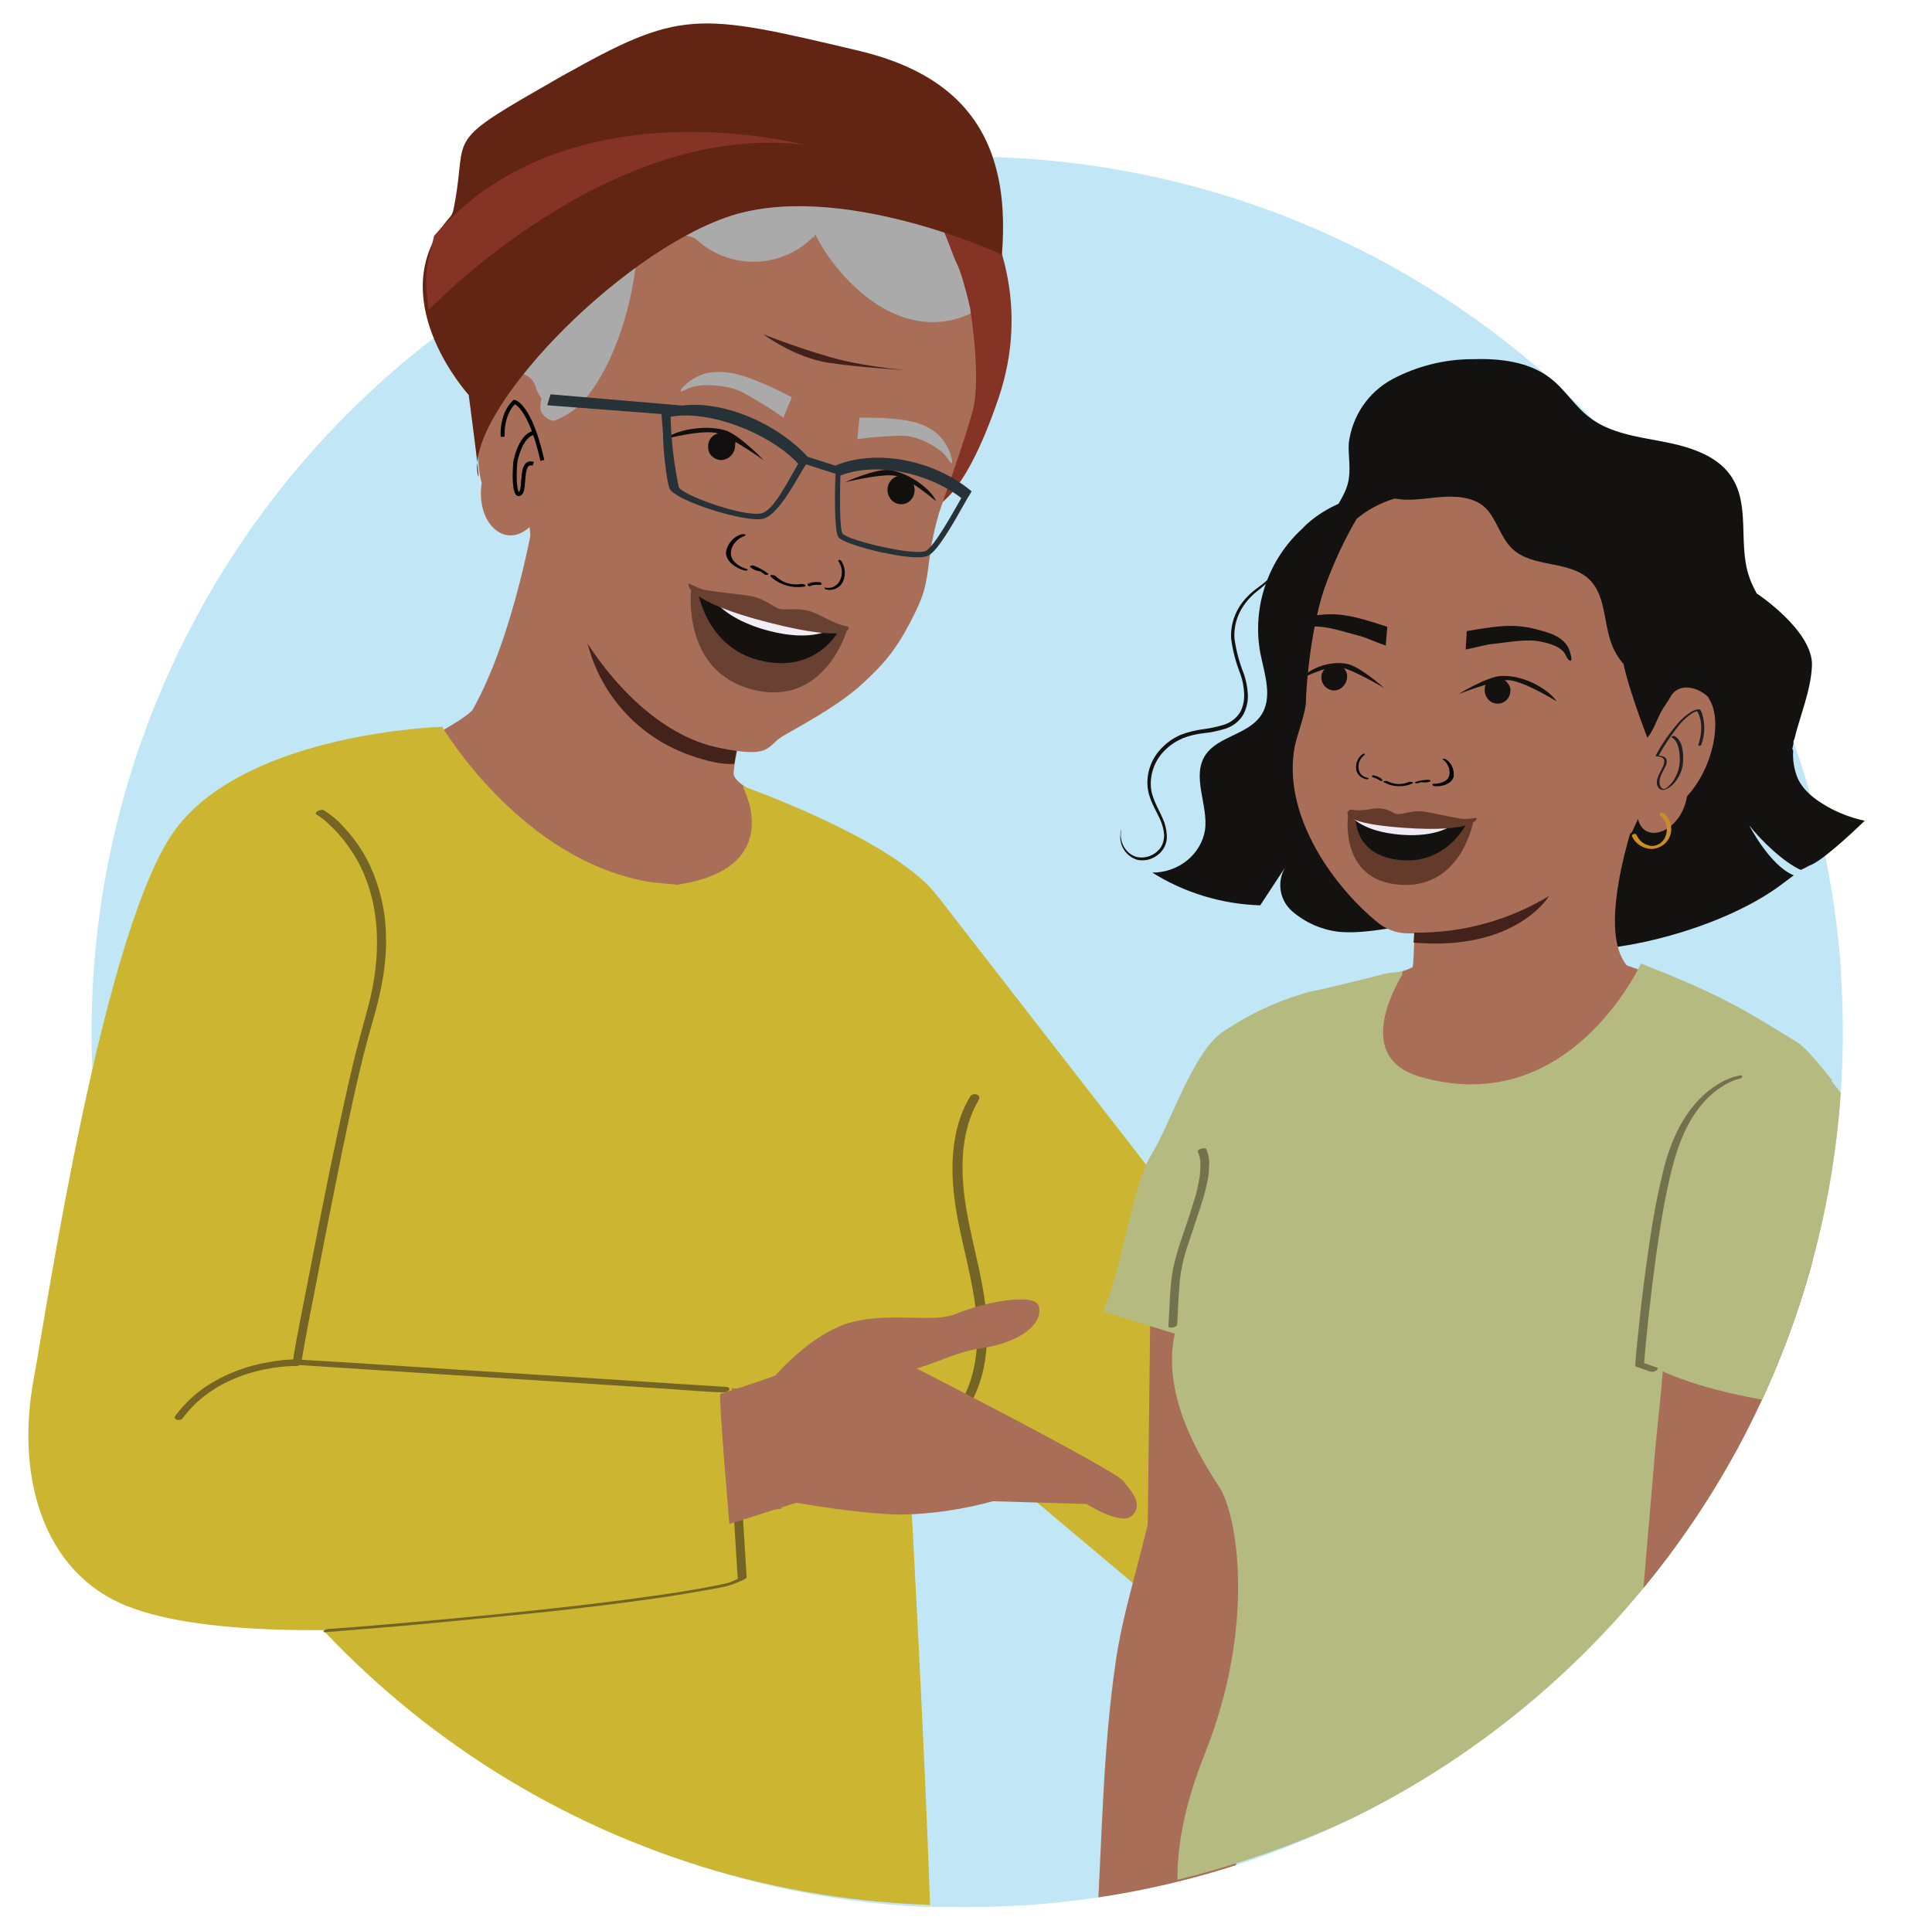 <?xml version="1.0" encoding="utf-8"?>
<!-- Generator: Adobe Illustrator 26.0.1, SVG Export Plug-In . SVG Version: 6.00 Build 0)  -->
<svg version="1.1" id="Layer_1" xmlns="http://www.w3.org/2000/svg" xmlns:xlink="http://www.w3.org/1999/xlink" x="0px" y="0px"
	 viewBox="0 0 637.3 635.8" style="enable-background:new 0 0 637.3 635.8;" xml:space="preserve">
<style type="text/css">
	.st0{clip-path:url(#SVGID_00000036962125523919183090000008796680195933977009_);}
	.st1{fill:#C1E7F6;}
	.st2{fill:#CCB631;}
	.st3{fill:#A86E57;}
	.st4{fill:#B5BB80;}
	.st5{fill:#AAAAAA;}
	.st6{fill:#843324;}
	.st7{fill:#42221A;}
	.st8{fill:#12100E;}
	.st9{fill:none;stroke:#000000;stroke-width:1.32;stroke-miterlimit:10;}
	.st10{fill:#263238;}
	.st11{fill:#622514;}
	.st12{fill:#684133;}
	.st13{fill:#14110F;}
	.st14{fill:#F0EDF6;}
	.st15{fill:#898B5A;}
	.st16{fill:#141211;}
	.st17{fill:#211E1F;}
	.st18{fill:#CB8C2A;}
	.st19{fill:#643B2A;}
	.st20{fill:#EFEBF5;}
	.st21{fill:#756525;}
	.st22{fill:#72724C;}
</style>
<g id="Layer_1_00000116928613948271621370000010897138076560552326_">
	<g>
		<defs>
			<path id="SVGID_1_" d="M639.1,235.3c0-72.4-58.8-131.1-131.2-131c-6.8,0-13.5,0.5-20.2,1.6c-34.7-25-74.5-42-116.6-49.7
				c-26.6-67.3-102.7-100.4-170-73.8c-50.1,19.7-83,68.1-83,121.9c0,8.9-40.8,15.2-39.1,23.6C23.3,180.5-11.7,365.3-11.7,448
				c0,159.5,171.2,181.2,330.8,181.2s288.8-129.3,288.8-288.8c0-6.5-0.2-13-0.7-19.4C627.9,297.2,639.2,266.8,639.1,235.3z"/>
		</defs>
		<clipPath id="SVGID_00000075877119335581362760000012861483104487124888_">
			<use xlink:href="#SVGID_1_"  style="overflow:visible;"/>
		</clipPath>
		<g style="clip-path:url(#SVGID_00000075877119335581362760000012861483104487124888_);">
			<circle class="st1" cx="319.1" cy="340.6" r="288.9"/>
			<path class="st2" d="M309.3,295.7l88.6,114.1c14.1,15,35.8,44.3,20.4,57.9l0,0c-14,12.4-24,72.8-37.8,60.3L241.8,411.4
				L309.3,295.7z"/>
			<path class="st3" d="M441,431.9l-32.5-5.9l-28.9-6l-1,83.1l-2.2,8.7c-3.1,12.2-6.6,24-8.4,36.7c-4.2,28.8-4.5,58.3-6.2,87.3
				l42.6,3.5c0,0,13.2-101.4,21-119.6C429.4,510,435.6,465,441,431.9z"/>
			<path class="st3" d="M483,299.2l-0.3,17.1l-7.2,0.5c0,0-9.3,1.7-15.8,5.3s-25.8,47-7.7,57.4s108.2-52.2,108.2-52.2l-15.8-6.1
				l-10.8-3.7l-13.3-15.8L483,299.2z"/>
			<path class="st4" d="M593.3,344.2c-19.1-12-27.5-16.7-52-26.3c0,0-23.6,51.8-73,37.3c-23.5-6.9-5.7-33.6-4.6-35.6
				c-1.2,1.5-5,1.1-6.7,1.6c-5.6,1.5-11.1,2.8-16.8,4.2c-8.3,2-6.2,1-14.3,3.7c-8.1,2.8-15.7,6.7-22.8,11.5
				c-9.8,7-17.1,30.5-23.4,40.5s-10.3,41.1-16,51.6l23.8,7.3c-4.5,20.9,9,41.8,14.8,50.8s12.1,45.3-4.9,87.9
				c-7.2,17.9-9.1,31.7-9,41.5C472.4,599.4,542.8,547,579,466c0-9.4-0.1-17.5-0.1-17.5l0.5-0.5l8.5-2.2
				c12.1-30.7,15.4-54.8,16.3-89.6C602.4,353.9,596,345.9,593.3,344.2z"/>
			<g id="freepik--character-1--inject-1332">
				<path class="st3" d="M246,259.8l-94.2-15.1l-15.2,33.4c0,0,21.2,26.2,23.6,27.6s59.1,22.2,59.1,22.2s69.3-15.7,68.4-15.7
					S246,259.8,246,259.8z"/>
			</g>
			<path class="st3" d="M176.2,170.1c0,0-6.4,39.3-20.2,63.9c-1.9,3.4-25,15.1-25,15.1l32.3,16.5c18.5,7.3,61.4,12.8,80.9,9
				l16.9-7.5c0,0-18.9-7.2-19.1-11.8s8.3-38.1,8.3-38.1"/>
			<path class="st2" d="M285.5,280.4l-40.4-21c1.5,3.5,12.6,27.3-21.7,32.5c0,0-8.2-0.8-8.3-0.8c-42.9-6.6-69.3-51.4-69.3-51.4
				l-9.6,5.7L54.3,460.3c44.3,96.5,140.3,164.3,252.5,168.2c-1.8-53.4-6.6-139.8-6.6-139.8l4.7-21.1l17.9-33.7
				c6.8-21.6,8.8-37.7,4.2-47.3L285.5,280.4z"/>
			<path class="st5" d="M167.7,62c6.1-6.4,14.8-10.1,22.8-6.5c2.1-16.5,19.4-23.8,35.8-21.8c8.4,1.4,16.5,6.5,24.8,4.8
				c5.2-1,9.5-4.3,14.2-6.9c19.6-10.6,45.3,8.8,57.9,27.2s6.3,35.9-4.5,55.4c-5,9.1-5.2,14.4-7.8,24.5c-2.5,9.5-11,26.7-12.5,36.3
				s12,21.9,2.2,21.2l-103.9-28.1c-16.2,0.8-25.5-5.4-31.5-20.5c-3.9-10.2-2-10.4-1.1-21.2c0.8-14.2-11.9-26.9-9-40.8
				C156.7,76.9,161.9,68.8,167.7,62z"/>
			<path class="st6" d="M154.6,59.5c0,0,39.3-12.7,85.7-0.5s65.2,44.5,70.4,66.5s-6.8,42.5-6.8,42.5s11.3,4.9,25.4-36.4
				c20.6-60.2-37.2-106.9-52.5-108.9S185.8-6.8,154.6,59.5z"/>
			<path class="st7" d="M243.4,245c0,0-7.7-2.5-12.9-4.9s-15.5-4.5-37.2-30.1c3.8,18.5,17.3,33.6,35.3,39.5c0,0,8,3,13.6,2.5
				L243.4,245z"/>
			<path class="st3" d="M296.5,88.1l0.3,0.3c-0.1-0.2-0.2-0.4-0.2-0.6L296.5,88.1z M309.3,94.1c0.1,0.2,0.3,0.5,0.5,0.7l0.1-0.2
				C309.9,94.5,309.4,93.8,309.3,94.1L309.3,94.1z M191.4,208.5c9.5,15.9,25.9,34.3,46.1,38.3c17.5,3.5,15-0.6,21-4.1
				c9.1-5.2,18.8-10.5,26.3-17.4c7.2-6.7,10.7-11,15.3-19.7c4.7-9,5.3-11.5,6.5-21.3c0.6-5,1.7-10,3.1-14.9
				c1.5-4.6,8.1-22.7,11.1-33.6s-0.7-33.5-0.7-33.5c0.1-3.1-4.4-2.5-5.4-5.3l-1.3-0.3c0.4,0.3,0.5,0.9,0.4,1.3c-1.6-0.7-3-1.8-4-3.2
				l0,0c-2.1,0.4-3.9-0.9-5.1-2.8c-0.1,0.3,0.1,1,0.4,1c-1.9-0.3-3.7-1.4-4.7-3c-0.1,0.3,0.1,1,0,1.3c-1.4-0.7-2.6-1.7-3.7-2.8
				c0.2,0.5,7.7,1.1,7.7,1.3c-2-0.2,0,1-1.2-0.9l-1.3-1.5c-1.7-0.1-1.9,0.9-2.9-0.6c0.2,0.4-0.1-3.5-0.1-3.2
				c-1.9-0.5-1.4-0.5-2.8-1.8c-0.1,0.3-5.7,0.6-5.8,0.9c-1.6-0.4-1.5,1.2-2.5-0.3c0.2,0.4,1.5-0.9,1.7-0.6c-2-0.2-3,0.9-4.3-1
				c0.2,0.4-5.5-4.8-5.5-4.8c-2-0.2-1.8,0.5-3.1-1.1c0.5,0.8-8.8-2.7-8.6-2.1c-1.6-0.4,1.6,6.6,0.5,5.4c-0.1,0.3-3.5-1.8-3.5-1.8
				c-1.7-0.1,0.4,2-0.6,0.5c-0.1,0.3,0,1.3,0.4,1.3c-2.1,0.4-4.2-0.7-5.9-2.4c0.5,0.8,0.7,1.4,0.9,1.8c-1.6-0.4-3-0.4-4.3-2
				c-0.1,0.3,0.4,1.3,0.7,1.4c-1.9,0.1-3.7-0.6-5-1.9c-0.1,0.3,0.4,1,0.7,1.4c-1.4,0.1-2.8-0.5-3.7-1.5l0.7,1.4
				c-1.3-0.3-2.4,0-4.2-1c-0.1,0.3,0.5,0.8,0.4,1c-1-0.2-2.1-0.5-3-1c-0.1,0.3,0.7,1.1,0.4,1c-1.3-0.3-2.4,0-3.9-0.9
				c0.2,0.4,0.4,1,0.7,1.4c-1.3-0.3-2.6-0.3-3.8-1.2c0,0.5,0.1,0.9,0.4,1.3c-1.3-0.3-2.4,0-3.9-1c-0.1,0.3,0.4,1,0.7,1.4
				c-1.3-0.2-2.6-0.5-3.9-1c-0.1,0.3,0.5,0.8,0.7,1.1c-1.4-0.2-2.8-0.6-4.1-1.3c-0.1,0.6,0.1,1,0,1.3c-1-0.2-1.5-0.7-2.5-0.9
				l-1.8,0.2c-6,4.8-21.6-4.1-21.6-4.1c-11.9,5.5-8.6,49.5-9.7,55.2c-1.1,5.7-4.6,6.4-4.6,6.4c-1.1-2.5-4.6,3.2-4.9,0.6
				c-0.5-2.3-3.2-5-3.6-7.3c-1.7-5.4-8.5-5.6-12.8-3.5l-0.8,0.8c-6.6,5.5-6.3,27.5-4.2,34.5c-2,12.8,7.4,22.1,15.8,14.5l0.5,5.3"/>
			<path d="M264.1,192.7c-3,0.5-6.1-0.5-8.2-2.6c-0.4-0.4-2.3-0.6-1.7,0.1c3,2.8,7.2,4,11.3,3.3c0.3-0.1,0.3-0.3,0-0.6
				C265,192.7,264.5,192.6,264.1,192.7"/>
			<path d="M253.3,189.2c-1.4-1.1-3.1-2-4.8-2.6c-0.3-0.1-0.6-0.1-0.9,0.1c-0.2,0.1-0.3,0.3-0.1,0.4c0.8,0.7,1.7,1.1,2.7,1.3
				c0.3,0.1,0.7,0.1,1-0.1c0.2-0.2,0-0.4-0.3-0.5c-0.8-0.2-1.5-0.6-2.1-1.1l-0.9,0.5c1.6,0.5,3,1.3,4.3,2.3c0.3,0.2,0.7,0.2,1,0.1
				C253.4,189.7,253.6,189.4,253.3,189.2"/>
			<path d="M246.2,187.7c-2.1-0.6-4.3-2.1-4.9-3.9c-1-2.7,1.4-6.1,4.4-7c0.3-0.1,0.2-0.4,0-0.5c-0.4-0.1-0.8-0.1-1.2,0
				c-2.6,0.8-4.5,3.1-5,5.7c-0.2,2.1,1.4,4.1,3.8,5.3c0.7,0.4,1.5,0.7,2.2,0.9c0.3,0.1,0.9,0.1,1.1-0.1S246.5,187.8,246.2,187.7"/>
			<path d="M268.1,192.6c0-0.2,0.1-0.3,0.2-0.3c0.1,0,0.1,0,0.2,0c0.6,0.2,1.2,0.1,1.7-0.1l0.4,0.8c-1.2-0.2-2.4-0.1-3.5,0.4
				c-0.2,0.1-0.5-0.1-0.6-0.3c-0.1-0.1-0.2-0.4,0-0.5"/>
			<path d="M266.5,192.5c1.3-0.4,2.7-0.6,4-0.4c0.2,0,0.4,0.2,0.5,0.4c0.1,0.1,0,0.3-0.1,0.4c0,0,0,0,0,0"/>
			<path d="M272.4,193.9c1.6,0.3,3.2-0.3,4.2-1.6c1.5-2.1,1.5-4.9,0-7.1c-0.1-0.1-0.1-0.3,0-0.4c0,0,0.1-0.1,0.2-0.1
				c0.3,0,0.5,0.2,0.7,0.4c1.2,1.8,1.5,4.1,0.8,6.2c-0.6,1.8-2.2,3.1-4.1,3.3c-0.5,0.1-1.1,0-1.6-0.1c-0.2,0-0.5-0.2-0.6-0.5
				S272.2,193.9,272.4,193.9"/>
			<path class="st8" d="M296.1,157.1c1.9-0.3,3.9,0.5,5,2.2c0.4,0.7,0.6,1.6,0.6,2.4c0,1.6-0.8,3.1-2.1,4c-1.6,1-3.7,0.9-5.2-0.4
				c-1.7-1.5-2.2-4.1-1-6.1C294,158.2,294.9,157.4,296.1,157.1"/>
			<path class="st8" d="M278.7,159.1c0,0,10.4-4.7,14.9-4c6.6,1,13.7,6.5,15.2,10.3c0,0-9.2-8-13.9-8.5
				C290.4,156.3,278.7,159.1,278.7,159.1z"/>
			<path class="st8" d="M241.9,144.4c-1.6-1.4-4.5-1.8-5.9-1.1c-0.8,0.4-1.4,1-1.9,1.8c-0.7,1.4-0.7,3.1,0,4.5
				c1,1.6,2.9,2.5,4.7,2.1c2.3-0.6,3.8-2.7,3.7-5c0-0.4,0.5-1-0.8-2.1"/>
			<path class="st8" d="M252,151.9c0,0-8.3-8.7-13-10c-7-1.9-16.4,0.1-19.5,2.9c0,0,12.6-3.3,17.4-1.8
				C241.6,144.5,252,151.9,252,151.9z"/>
			<path class="st5" d="M283.5,137.8c-0.1,1.3-0.3,2.7-0.4,4l-0.3,3.1c3.5-0.5,6.5-0.8,8.8-0.9c4.8-0.3,7.2-0.4,9.9,0.3
				c2.1,0.6,4.1,1.5,6,2.6c1.1,0.6,2.1,1.3,3.1,2.1c2.1,1.9,2.9,3.9,3.3,3.8s0-1.8-0.1-2c-0.7-2.8-2.2-5.3-4.2-7.3
				c-1.8-1.6-3.8-2.8-6-3.6C301,138.8,293.6,137.6,283.5,137.8"/>
			<path class="st5" d="M261.2,131.1l-1.6,3.8c-0.4,0.9-0.8,1.9-1.2,2.9c-3.1-2.2-5.9-4-8-5.2c-4.4-2.7-6.7-4-9.7-4.7
				c-2.3-0.5-4.7-0.8-7.1-0.8c-1.3-0.1-2.7,0-4,0.3c-3,0.6-4.6,2-5,1.7s0.9-1.6,1-1.7c2.1-2.1,4.7-3.6,7.6-4.3
				c2.5-0.5,5-0.5,7.5-0.1C243.8,123.3,251.5,125.9,261.2,131.1"/>
			<path class="st9" d="M178.9,151.9c-4.1-18.3-9.2-19.3-9.2-19.3s-4.2,3.3-3.9,11.5"/>
			<path class="st9" d="M175.9,153c-4.5-1.3-2.5,7.9-4.2,9.7s-2.3-3.9-1.7-10.4c0,0,1.6-8.7,6.2-9.5"/>
			<path class="st7" d="M277.2,118.7c-10.6-2.6-25.4-8.4-25.4-8.4s10.2,7.7,21.6,9.4s25.7,2.4,25.7,2.4S287.8,121.3,277.2,118.7z"/>
			<path class="st5" d="M316.1,88C316,87.8,316.1,88.1,316.1,88c-2.2-4.4-3.3-9-5.6-13.3s-4.6-8.2-7.2-12.3c-0.1-0.2-3.9-1-4-1.2
				l-0.2-0.2l-0.2-0.4l-0.6-0.9c-16.4-10.6-37.6-15.2-57.8-12.5c-39.3,5.3-66.9,41.5-61.6,80.8c0,0,0,0,0,0c0.4,3.4-2.1,6.9,0.7,9.3
				s3.4,1.5,6.7-0.1c3.2-1.8,6-4.3,8.1-7.3c10.7-14.1,16.7-38.4,15.9-56.1c1.5,3.6,16.5,2.6,19.4,5.2c11.3,10.4,28.9,9.7,39.3-1.6
				c0,0,0,0,0,0c1,2.1,2.2,4.1,3.5,6.1c12.1,17.6,29.9,28.1,47.6,20C320.7,103.2,317.4,90.9,316.1,88z"/>
			<path class="st10" d="M218.2,136.6l0.5,6.5c0,4.9,1.1,15,2.1,17.9c1.3,4.1,25.6,11.7,31.1,10.1s11.8-14.9,14-17.9l9.7,3.1
				c-0.2,4.4-0.5,18.6,0.9,20.8s12.8,4.8,14,5.1c1.1,0.2,2.6,0.5,4.2,0.8c4.3,0.8,9.7,1.4,11.7,0.2c3-1.7,7.8-10,12.2-17.9l0.7-1.2
				c0.2-0.3,0.3-0.5,0.4-0.6l0,0l0.8-1.4c-12.4-10.4-31.3-14-44.7-8.6l0,0.2l-9.4-3c-9-10-26.7-18.7-41.4-16.9l0,0l-43.4-3.7
				l-1.1,3.6L218.2,136.6z M277.9,176c-0.9-1.4-0.9-11.4-0.7-19.1c11.6-4.5,28.6-1.2,39.9,7.4l-0.1,0.2c-2.4,4.2-8.6,15.5-11.5,17.2
				C302.1,183.6,279.5,178.3,277.9,176L277.9,176z M223.9,160.7c-1.6-7.6-2.5-15.4-2.7-23.2c13.3-2.4,33.3,5.9,42.1,15.5
				c-3.2,5.4-8,15.2-11.9,16.3C245.7,170.9,224.7,163.2,223.9,160.7L223.9,160.7z"/>
			<path class="st11" d="M154.6,130.3c0,0-26.9-29.6-9-55.1c3.4-4.9,3.5-3.1,4.3-7.7c4.6-24-4.7-19.6,35-42.1s44.9-21.3,98.2-8.7
				c27.5,6.5,40.8,20.5,45.6,39.3c2.2,8.5,2.6,17.9,1.8,28c0,0-54.2-25.2-90.9-12.3s-86.2,64.7-82,84.9
				C158.9,162.2,154.6,130.3,154.6,130.3z"/>
			<path class="st6" d="M141.4,102.3c0,0,59.3-62.5,123.9-54.5c0,0-78-21-122.1,30l-1.6,6.6c-1,4.1-1.3,8.3-0.8,12.5L141.4,102.3z"
				/>
			<path class="st12" d="M254.3,202.5c-10.2-2.6-26.3-8.1-26.3-8.1s-3.4,27,20.2,33.1s31.1-19.3,31.1-19.3S264.5,205.1,254.3,202.5z
				"/>
			<path class="st13" d="M254.4,202.5c-4.8-1.2-24.1-7.1-24.1-7.1s2.6,17.9,20,22.4c19,4.9,26.4-9.8,26.4-9.8L254.4,202.5z"/>
			<path class="st14" d="M254.4,203.3c-4.8-1.2-19.3-5.9-19.3-5.9s3.9,6.9,18.4,10.7s20.5-0.5,20.5-0.5L254.4,203.3z"/>
			<path class="st12" d="M279.8,206.8c-0.5-0.3-0.5,0-2.9-0.8c-3.9-1.4-6.1-3.1-9-4.1c-4.9-1.7-8.5-0.4-10.7-1s-4.8-3.4-9.8-4.3
				c-3-0.5-10.4-1.2-14.5-1.9c-2.5-0.4-5-2.1-5.6-2.1c-0.8,0-0.8,5.9,26.3,12.8S280.4,207.2,279.8,206.8z"/>
			<polygon class="st15" points="564.3,452 581.5,449.6 581,448.1 563.8,450.2 			"/>
			<path class="st2" d="M245.1,259.4c0,0,61.2,21.5,67.2,42.1c9.1,31.3,20.9,74.9,20.9,74.9l-37.8,19.2L245.1,259.4z"/>
			<path class="st3" d="M107.6,442.5c-1.8,7.7-7.7,21.9-9.4,29.6c-3.7,16.7,35.5,17.2,32.9,34.2l126.7-8.5l0.9-37.8L107.6,442.5z"/>
			<path class="st2" d="M145.7,239.8c0,0-62.9,1.8-87.2,33s-43.4,161-47.3,181.7c-6.1,32.2,2.7,64.1,30.5,75.3
				c52.1,21,203.4-5.8,203.4-5.8l-3.9-69.4l-130.7-17.5l1.7-75.1l31-95.7L145.7,239.8z"/>
			<path class="st16" d="M602.4,265.9c-3.8-2.2-7.5-5-9.4-9.1c-1.2-2.9-1.7-6.1-1.5-9.2c-0.3-0.4-0.6-0.8-0.8-1.3
				c-3.1-7.2,2-16.5-2.5-22.9c-4.1-5.8-14.4-4.5-18.3-10.4c-3-4.7-0.6-9.3-2-13.6s-8-7.4-12.3-6.4l-29.4,53.4
				c-1.5,17.1-3.9,26.2,0.8,35.8c2.9,5-3.8,9.8-2.1,15.3c1.3,5.6,0.5,12.2-3.8,16c20.8-0.5,49.2-9,65.9-21.2l4.7-3.5
				c-7.9-3.2-14.7-16.5-14.7-16.5c4,5.1,11.4,12.2,17,14.7c1-0.4,1.9-0.9,2.8-1.4c3.6-1.1,12.7-9.4,18.3-14.8
				C610.6,269.8,606.3,268.2,602.4,265.9z"/>
			<path class="st16" d="M443.3,165.5c-3.9,1.5-7.6,3.6-10.8,6.2c-1,0.8-2,1.7-2.9,2.7c-11.3,10.3-16.6,25.8-13.9,40.9
				c1.4,7.1,4.4,15.1,0,21.1s-13.9,6.6-18,12.6c-4.8,7.1,0.9,16.5-0.2,24.8c-1.3,8.1-8.7,14.1-17.4,14.1c10.7,6.7,23,10.4,35.6,10.8
				l8.2-12.5c-2.8,4.8-1.8,10.9,2.4,14.5c4.3,3.7,9.5,6,15.1,6.7c12.6,1.4,40.3-5.1,75.1-18.8c-20.6-42.1-41.3-84.2-61.9-126.4"/>
			<path class="st16" d="M584.4,204.7c-2.3-4.9-5.7-9.3-7.4-14.4c-3.8-10.9,0.6-24-6.2-33.5c-4.8-6.8-13.9-9.5-22.3-11.1
				s-17.5-2.8-24.2-8c-4.9-3.7-8.1-9.3-13-13c-7-5.4-16.6-6.5-25.6-6.2c-9.2,0-18.3,2.3-26.4,6.6c-8,4.3-13.3,12.2-14.4,21.2
				c-0.2,4.3,0.8,8.6-0.2,12.8c-1,4.6-4.4,8.4-6.2,12.8c-3.7,9.6-0.1,20.4,8.8,26.2l71.4,71.3c13.7,3.5,45.1-5.2,54.4-15.5
				S590.1,217,584.4,204.7z"/>
			<path class="st3" d="M467.4,262.7c0,0-0.5,51.6-1.4,56.4l-3.4,1.5l-0.3,9.1c19.7,17.9,24.7,18.4,50.3,11.2l25.2-21.2
				c0,0-2-1.4-3.5-5.3c-6.2-16.2,7.7-52.5,7.7-52.5"/>
			<path class="st3" d="M563.9,230.8l-0.5-0.9c-3.1-3-9-4.8-12-0.6c-1,1.9-2.6,3.9-3.6,5.8c-1.1,2.1-2.7,6.5-4.4,8.3
				c0,0-8.9-23-8.2-28.2s18.4-15.7,9.6-23.8c0,0-9-10.4-13.3-16.5c-1-0.6-2-1.2-3-1.8c-0.5,0.1-1.1,0.1-1.6,0.1
				c0-0.2,0.2-0.4,0.3-0.8l-0.4-0.2c-1.2,0.1-2.3,0.1-3.5-0.1c0.3-0.2,0.9-0.5,1-0.8c-1.2,0-2.4,0-3.6-0.3c0.3-0.2,1-0.8,1-1
				c-1.5,0.4-2.4-0.2-3.6-0.3c0.3-0.3,0.6-0.6,0.7-1.1c-1.2,0.5-2.4,0.1-3.6,0c0.3-0.3,0.7-0.8,1-1c-1.5,0.4-2.4-0.2-3.6-0.3
				c-0.3,0,0.5-0.4,0.6-0.7h-0.1c-1,0.1-1.9,0.1-2.9,0c0-0.2,0.5-0.5,0.6-0.7l-0.2-0.1c-1.7,0.3-2.5-0.2-3.6-0.3l0.5-0.5l-0.5-0.1
				c-0.9,0.2-1.8,0.1-2.6-0.1l0.4-0.3l-1-0.2c-1.1,0.2-2.2,0.1-3.2-0.3c0.2,0,0.3-0.1,0.4-0.2l-1.1-0.2c-0.8,0-1.7,0-2.5-0.1
				l0.2-0.2l-1.5-0.2c-0.9,0.2-1.9,0.1-2.8-0.3c-1.9-0.2-3.7-0.3-5.5-0.4c-13.9-0.8-29.2-0.6-40.3,8.8c-4,6.8-7.3,13.9-10,21.2
				c-5,13.1-6.7,34.3-6.7,38.8c0,3.8-2.9,11.1-3.7,15c-4.1,21.4,11,44.5,26.9,57.8c6.3,5.3,12.2,3.9,18.9,3.5
				c13.6-0.8,34.6-7.5,47.3-18.6l18.1-14.3l2-4.4c2.2,8.8,14.3,4.2,16.2-7.5C565.5,252.8,568,237.4,563.9,230.8z"/>
			<path d="M457.8,257.8c2.2,1.1,4.7,1.2,6.9,0.2c0.5-0.2,1.9,0.1,1.2,0.5c-3,1.3-6.5,1.2-9.4-0.4c-0.2-0.1-0.2-0.3,0.1-0.4
				C457.1,257.6,457.5,257.7,457.8,257.8"/>
			<path d="M466.9,258c1.4-0.5,2.9-0.7,4.3-0.7c0.2,0,0.5,0.1,0.6,0.2c0.1,0.1,0.1,0.3,0,0.3c-0.7,0.3-1.6,0.4-2.4,0.3
				c-0.3,0-0.5-0.1-0.7-0.3c-0.1-0.2,0.1-0.3,0.3-0.3c0.7,0.1,1.3,0,1.9-0.3l0.6,0.6c-1.3,0-2.6,0.2-3.9,0.6c-0.3,0.1-0.5,0-0.8-0.1
				C466.8,258.3,466.7,258.1,466.9,258"/>
			<path d="M472.7,258.6c1.7,0.1,3.8-0.5,4.8-1.6c1.4-1.8,0.5-5-1.5-6.4c-0.2-0.1-0.1-0.3,0.2-0.3c0.3,0,0.6,0.1,0.9,0.3
				c1.8,1.3,2.7,3.5,2.4,5.7c-0.4,1.6-2.1,2.6-4.2,3c-0.6,0.1-1.3,0.1-1.9,0.1c-0.3,0-0.7-0.1-0.8-0.3S472.4,258.7,472.7,258.6"/>
			<path d="M454.7,256.7c0.1-0.1,0-0.2-0.1-0.3c0,0-0.1,0-0.1,0c-0.5,0-0.9-0.2-1.3-0.5l-0.5,0.5c0.9,0.2,1.8,0.6,2.6,1.2
				c0.2,0.1,0.4,0.1,0.6,0c0.1-0.1,0.2-0.3,0.1-0.4"/>
			<path d="M456,257.1c-0.9-0.6-1.9-1.1-2.9-1.3c-0.2,0-0.3,0-0.5,0.2c-0.1,0.1-0.1,0.2,0,0.3c0,0,0,0,0,0"/>
			<path d="M451.1,256.6c-1.3-0.2-2.4-1-2.8-2.3c-0.6-1.9,0.1-4,1.8-5.2c0.1-0.1,0.1-0.2,0.1-0.3c0,0-0.1-0.1-0.1-0.1
				c-0.2-0.1-0.4,0-0.6,0.1c-1.4,1-2.2,2.6-2.2,4.4c0,1.5,0.9,2.9,2.3,3.5c0.4,0.2,0.8,0.3,1.2,0.4c0.2,0,0.4,0,0.6-0.2
				C451.5,256.8,451.3,256.7,451.1,256.6"/>
			<path class="st17" d="M547.2,249.2c1.8-3.4,4-6.5,6.3-9.5c1.2-1.6,2.7-3,4.3-4.1c0.4-0.3,0.9-0.6,1.4-0.8
				c0.1-0.1,0.3-0.1,0.4-0.1c0.1,0,0.4-0.1,0.3-0.1h0.2c0,0.1-0.1,0,0,0c-0.5-0.3-0.2-0.1-0.2,0.1s0.3,0.5,0.4,0.8
				c1.4,3.3,1,7-0.1,10.3c-0.1,0.4,0.9,0.3,1-0.1c1.2-3.2,1.3-6.8,0.3-10.1c-0.2-0.7-0.5-1.7-1.3-1.6c-0.8,0.1-1.6,0.4-2.4,0.9
				c-1.6,1-3.1,2.3-4.3,3.7c-2.8,3.3-5.3,6.8-7.3,10.6C546,249.6,547,249.5,547.2,249.2L547.2,249.2z"/>
			<path class="st16" d="M434,203c7.4-0.9,11.9-0.1,23.6,3.8v0.3c-0.1,1.6-0.1,0.7-0.2,2.3c-0.1,1.2-0.2,2.4-0.3,3.6
				c-3.8-1.3-6.5-2.7-9-3.3c-4.7-1.2-10-3.1-14.8-3C433.5,205.5,433.8,204.3,434,203z"/>
			<path class="st16" d="M483.8,208.4c-0.1,1.6,0,0.7-0.1,2.3c-0.1,1.2-0.2,2.4-0.2,3.6c4-0.8,6.8-1.7,9.4-1.9
				c5-0.5,10.8-1.8,15.8-0.6c2.4,0.5,5.8,1.4,7.4,3.7c0.4,0.6,1.2,2.8,2.1,2.4c0.4-0.1-0.1-2.1-0.2-2.4c-1-4-4.3-5.9-8.4-7.1
				c-8.3-2.5-12.6-2.5-25.7-0.2"/>
			<path class="st18" d="M547.6,269c2.4,1.9,2.9,5.3,1.3,7.9c-0.4,0.6-0.9,1.1-1.5,1.5c-0.6,0.3-1.3,0.6-2,0.7c0.2-0.1,0.2,0,0,0
				h-0.5c-0.5,0-0.9-0.1-1.4-0.3c-1.7-0.5-3-1.8-3.7-3.4c-0.2-0.6-1.7-0.1-1.5,0.4c1.1,2.6,3.8,4.3,6.6,4.3c1.8-0.1,3.5-0.9,4.7-2.2
				c1.1-1.2,1.7-2.8,1.7-4.5c-0.1-2-1-3.9-2.6-5.1C548.4,267.9,547,268.5,547.6,269L547.6,269z"/>
			<path class="st17" d="M546.4,249.5c1,0.1,2.5,0.3,2.6,1.5c0,1-0.4,1.9-0.9,2.8c-0.9,1.8-2.4,4.2-1,6.1s4.4-0.5,5.4-1.8
				c1.7-2.1,2.7-4.7,2.7-7.3c0.1-2.7-0.2-6.6-2.9-8c-0.3-0.1-1.1,0.3-1,0.4c2.3,1.2,2.7,4.4,2.8,6.8c0.1,2.3-0.4,4.6-1.6,6.7
				c-0.7,1.4-1.7,2.5-3,3.4c-1,0.6-1.8-0.3-2-1.3c-0.5-2,1-4.1,1.8-5.8c0.5-0.8,0.6-1.7,0.4-2.5c-0.5-1-1.9-1.2-2.9-1.2
				C546.7,249.1,545.8,249.5,546.4,249.5L546.4,249.5z"/>
			<path class="st16" d="M442.5,219.7c-1.6-0.8-3.5-0.6-4.9,0.5c-0.7,0.5-1.2,1.2-1.5,1.9c-0.5,1.4-0.2,3,0.8,4.2
				c1.2,1.4,3.1,1.9,4.7,1.2c2-0.9,3.1-3.1,2.7-5.2C444,221.3,443.4,220.3,442.5,219.7"/>
			<path class="st16" d="M456.6,227c0,0-8-7.2-12.4-8c-6.3-1.1-12.5,1.9-15,4.9c0,0,8.8-4.6,13.2-3.7
				C446.7,221.1,456.6,227,456.6,227z"/>
			<path class="st16" d="M492.2,223.8c1.7-0.6,3.6-0.1,4.8,1.2c0.6,0.6,1,1.3,1.2,2.1c0.2,1.5-0.3,3-1.4,4c-1.3,1.2-3.3,1.4-4.9,0.5
				c-1.9-1.2-2.6-3.5-1.9-5.5C490.4,225.1,491.2,224.2,492.2,223.8"/>
			<path class="st16" d="M481.1,229c0,0,9.6-5.9,14.3-6c8.4-0.2,15.9,5.1,18.1,8.4c0,0-11.6-7.2-16.4-7
				C492.4,224.6,481.1,229,481.1,229z"/>
			<path class="st19" d="M462.9,270.8c8.7,0.6,23,0.6,23,0.6s-4,22-24.2,20.5s-17-23-17-23S454.2,270.2,462.9,270.8z"/>
			<path class="st16" d="M462.8,270.8c4.2,0.3,21,0.8,21,0.8s-6.2,13.3-21.3,12.2c-16.3-1.2-15.3-14.4-15.3-14.4L462.8,270.8z"/>
			<path class="st20" d="M462.6,271.4c4.2,0.3,16.9,0.5,16.9,0.5s-4.9,4.5-17.4,3.5s-16.1-5.8-16.1-5.8L462.6,271.4z"/>
			<path class="st19" d="M445.4,267.1c0.5-0.1,1.1,0.3,3.2,0.2c3.5-0.1,3.2-0.5,5.7-0.6c4.3,0,4.9,1.8,6.8,1.9s4.7-1.4,8.9-0.8
				c2.5,0.4,8.6,1.8,12,2.3c2,0.3,4.5-0.3,5-0.2c0.6,0.2-0.9,4.9-24.2,3.2S444.8,267.2,445.4,267.1z"/>
			<path class="st7" d="M466.5,307.7c15.7,0.2,31.1-4,44.5-12.1c0,0-10.8,18.3-44.7,15.4L466.5,307.7z"/>
			<path class="st16" d="M528.3,143c-4.3-2.6-9.6-2.4-14.6-2c-21.5,1.8-42.7,6.1-63.2,12.9c-0.5,5.1,4.3,9.4,9.3,10.5
				s10.2,0,15.3-0.4s10.8-0.1,14.6,3.3s5.1,9.8,9,13.6c6.7,6.6,19,3.8,25.7,10.4c5,5,4.6,13.1,6.8,20c4.3,13.4,17.8,17.1,31.2,12.8
				c1.1-0.3,2.1-0.8,3.2-1.3c-9.7-23.4-18.7-43.3-28.4-66.7C535.2,150.9,532.9,145.7,528.3,143z"/>
			<path class="st16" d="M369.9,273.6c-0.4,1.8-0.2,3.7,0.6,5.3c0.9,1.9,2.6,3.4,4.7,3.9c2.8,0.5,5.6-0.6,7.4-2.8
				c1-1.3,1.4-2.9,1.4-4.5c-0.1-1.8-0.6-3.5-1.3-5.1c-1.5-3.4-4-6.9-4.2-11.5c-0.2-4.7,1.7-9.3,5.1-12.5c1.7-1.7,3.8-3.1,6-4
				c2.3-0.9,4.8-1.5,7.2-1.8c2.4-0.3,4.7-0.8,7-1.5c2.1-0.7,4-2.1,5.2-4c1.1-1.9,1.5-4.1,1.4-6.3c-0.1-2.2-0.5-4.3-1.2-6.3
				c-1.5-3.8-2.6-7.8-3.1-11.9c-0.2-3.7,0.8-7.3,2.7-10.4c1.6-2.5,3.7-4.6,6.1-6.3c1.8-1.3,3.4-2.7,5-4.2c1.3-1.4,2.2-3,2.9-4.7v0.4
				c-0.1,0.3-0.2,0.7-0.3,1c-0.5,1.3-1.3,2.6-2.2,3.6c-1.5,1.6-3.2,3.1-4.9,4.5c-2.3,1.7-4.3,3.8-5.8,6.3c-1.8,3-2.6,6.4-2.4,9.9
				c0.6,4,1.6,7.9,3.1,11.6c0.7,2.1,1.2,4.3,1.3,6.6c0.2,2.4-0.4,4.8-1.5,6.9c-1.3,2.2-3.4,3.8-5.8,4.6c-2.4,0.7-4.8,1.3-7.3,1.5
				c-2.4,0.3-4.7,0.8-6.9,1.7c-2.1,0.9-4.1,2.2-5.7,3.8c-3.2,3-4.9,7.3-4.8,11.6c0.1,4.2,2.5,7.6,4,11.2c0.8,1.7,1.2,3.6,1.3,5.5
				c0.1,1.8-0.5,3.6-1.6,5c-1.9,2.4-5,3.6-8.1,3c-3.7-1.1-6.1-4.7-5.6-8.5C369.6,274.4,369.7,274,369.9,273.6z"/>
			<path class="st16" d="M591.6,245.3v-0.6c0-0.3,0.1-0.5,0.3-0.8c1.6-7,5.4-15.8,5.8-24.1c0.6-11.6-18.2-24-18.2-24l-2,40.4
				c0,0,15.2,22,13.8,15.1C590.9,249.3,591.1,247.3,591.6,245.3z"/>
			<path class="st3" d="M574.7,581c-6.1,6.2-5.4-3.6-13.1-3.4c-2,0-4.1-0.2-6.1-0.7c-1-0.9-2-1.8-2.8-2.8c-2.2-2.7-4.1-5.8-5.5-9
				c-0.3-1.4-0.5-2.8-0.8-4.2c-1.9-10.6-7.1-10.2-5.8-21.2c1.6-13.9,5-59.6,6.6-73.5c5.1-46.3-0.3-78.3,36.7-114c0,0-4.1-7.8,7,4.9
				c5.2,5.9,15,10.2,13.9,20.7c-1.5,14.5-4.3,15.4-7.2,26c-7.7,27.5,16.7-4.2,15.4,27.6c-0.3,7.8,4.1,19.1,2.4,26.6
				c-6.9,29.3-6.8,60-14.5,89.1c-3.2,12-7.9,28.8-19.2,35.6c-2.9,1.7-8.5,4.8-12.1,3.9c-4.3-1.1,1-5,2.8-6.3"/>
			<path class="st4" d="M578.2,336.6c14.1,7.9,27,17.5,33.9,32.5c5.9,12.8,5.2,29,4.6,42.8c-0.7,17.3-2.9,35.5-5.1,50.7
				c-0.7,4.8-59.9-1.8-75.9-18.3c-4.5-4.7,13-61,21.1-87.7c3.5-11.4-27-40.5-8.9-32.6l3.2,1.9C563.2,331.6,566,329.8,578.2,336.6z"
				/>
			<path class="st21" d="M104.5,268.8c1.6,1,3,2.1,4.3,3.4c3.5,3.3,6.4,7.1,8.8,11.2c8.5,15,8.1,33.1,3.7,49.3
				c-1.7,6.3-3.5,12.6-5,19c-1.8,7.6-3.5,15.3-5.1,22.9c-3.4,15.9-6.5,31.9-9.6,47.9c-1.7,8.9-3.6,17.7-5,26.6c0,0.1,0,0.3-0.1,0.4
				c-0.1,0.5,0.5,0.7,0.9,0.8l14,0.9l33.8,2.2l40.8,2.6l35.3,2.3c5.7,0.4,11.4,0.9,17.1,1.1h0.2c0.6,0,1.6-0.2,1.9-0.8s-0.2-1-0.8-1
				l-14-0.9l-33.8-2.2l-40.8-2.6l-35.3-2.3l-11.6-0.7l-3.6-0.2c-0.6-0.1-1.3-0.1-1.9-0.1c-0.1,0-0.2,0-0.2,0l0.9,0.8
				c1.3-7.5,2.7-15,4.2-22.4c3-15.8,6.1-31.5,9.3-47.3c3-14.2,5.9-28.6,10-42.6c2.8-9.6,4.8-19.2,4.4-29.2c-0.2-7.6-2-15.1-5.1-22
				c-2.2-4.8-5.2-9.2-8.8-13c-1.8-2.1-4-3.9-6.3-5.4l-0.3-0.2C105.8,266.8,103.2,268.1,104.5,268.8L104.5,268.8z"/>
			<path class="st21" d="M107.5,538.5c3.7-0.3,7.3-0.6,10.9-0.9c9.2-0.7,18.3-1.5,27.4-2.4c11.8-1.1,23.6-2.3,35.4-3.5
				c11.8-1.3,23.6-2.7,35.3-4.4c5-0.7,9.9-1.5,14.9-2.4c3.9-0.7,8.2-1.2,11.9-2.8l2.4-1.1c0.2-0.1,0.6-0.3,0.6-0.6l-1.2-19.2
				l-0.2-2.8c0-0.6-2.9-0.1-2.9,0.8l1.2,19.2l0.2,2.8l0.6-0.6l-2.4,1.1c-0.4,0.2-0.8,0.3-1.1,0.5s0.8-0.2,0.2-0.1
				c-0.2,0-0.5,0.1-0.7,0.2c-1.8,0.4-3.8,0.8-5.8,1.2c-4.7,0.9-9.5,1.7-14.3,2.4c-11.4,1.7-22.9,3.1-34.3,4.4
				c-11.7,1.3-23.5,2.5-35.3,3.6c-9.4,0.9-18.9,1.7-28.3,2.5c-4.4,0.4-8.8,0.7-13.1,1h-0.2c-0.5,0-1.6,0.2-1.9,0.7
				S107.1,538.5,107.5,538.5L107.5,538.5z"/>
			<path class="st21" d="M98.1,448.5c-3.3,0-6.6,0.3-9.9,1c-7.1,1.2-13.8,3.8-19.9,7.7c-4,2.6-7.5,6-10.4,9.8
				c-1.1,1.5,1.6,2,2.4,0.9c7.9-10.8,21.1-16.1,34.2-17.1c1.1-0.1,2.1-0.1,3.2-0.1C99.5,450.7,100,448.5,98.1,448.5L98.1,448.5z"/>
			<path class="st21" d="M317.9,466.3c7.7-10,8.7-24.1,7-36.7c-2-14.9-7.4-29.2-7.4-44.4c0-7.8,1.4-15.6,5.3-22.2
				c1.1-2-1.9-2.7-2.8-1.2c-6.9,11.5-6.7,26-4.3,39.2c2.6,14.4,7.6,28.7,6.5,43.7c-0.6,7.4-2.6,14.7-7,20.4
				C313.7,466.9,316.9,467.7,317.9,466.3L317.9,466.3z"/>
			<path class="st22" d="M573.5,354.9c-4.1,0.8-8,3.3-11.1,6c-7,6.2-10.9,14.8-13.3,23.6c-2.2,8.7-3.9,17.5-5.1,26.3
				c-1.3,8.6-2.4,17.3-3.3,26c-0.5,4.6-1,9.1-1.3,13.7c0,0.2,0.1,0.4,0.3,0.4l4.6,1.6c0.7,0.2,1.4,0.1,2-0.3c0.3-0.2,0.9-0.8,0.3-1
				l-4.6-1.6l0.3,0.4c1-11.7,2.3-23.4,3.9-35.1c1.2-8.8,2.6-17.7,4.6-26.3s4.8-17.5,10.8-24.5c2.3-2.7,5.1-5,8.3-6.7
				c0.9-0.5,1.8-0.8,2.7-1.2h0.1l0.3-0.1c0.2,0,0.8-0.2,0,0c0.4-0.1,1.6-0.3,1.7-0.9S573.9,354.8,573.5,354.9L573.5,354.9z"/>
			<path class="st22" d="M395.1,379.9c0.5,1.2,0.8,2.4,0.9,3.7c0,1.4-0.1,2.8-0.2,4.2c-0.5,3.2-1.2,6.4-2.3,9.5
				c-1.1,3.7-2.4,7.4-3.6,11c-1.2,3.3-2.1,6.6-2.9,10c-1.2,6.3-1.1,12.8-1.6,19.2c-0.1,1,2.8,0.4,2.9-0.4c0.4-5.7,0.4-11.5,1.2-17.1
				c0.6-3.7,1.6-7.4,2.9-10.9c1.2-3.6,2.4-7.2,3.6-10.9c1.1-3.3,2-6.7,2.6-10.1c0.2-1.5,0.2-3.1,0.3-4.7c-0.1-1.4-0.4-2.8-0.9-4.1
				C397.8,378.3,394.9,379.1,395.1,379.9L395.1,379.9z"/>
			<path class="st3" d="M240.6,502.8l22.1-7c0,0,21.1,3.8,34.8,3.9c10.1-0.2,20.2-1.7,30-4.4l30.9,0.9c0,0,11.6,7.4,15.1,3.8
				s0.2-7.5-3-11.4s-68.1-37.1-68.1-37.1c8.3-2.5,13-5.4,21.4-6.7c12.9-1.9,20.6-8.2,18.8-14c-1.3-4.1-16.5-1.7-27.6,2.8
				c-7.2,2.9-21.3-0.8-34.3,2.7s-24.9,17.5-24.9,17.5c-5.1,2-18.2,6.1-18.2,6.1C237,460.9,240.6,502.8,240.6,502.8z"/>
		</g>
	</g>
</g>
</svg>
